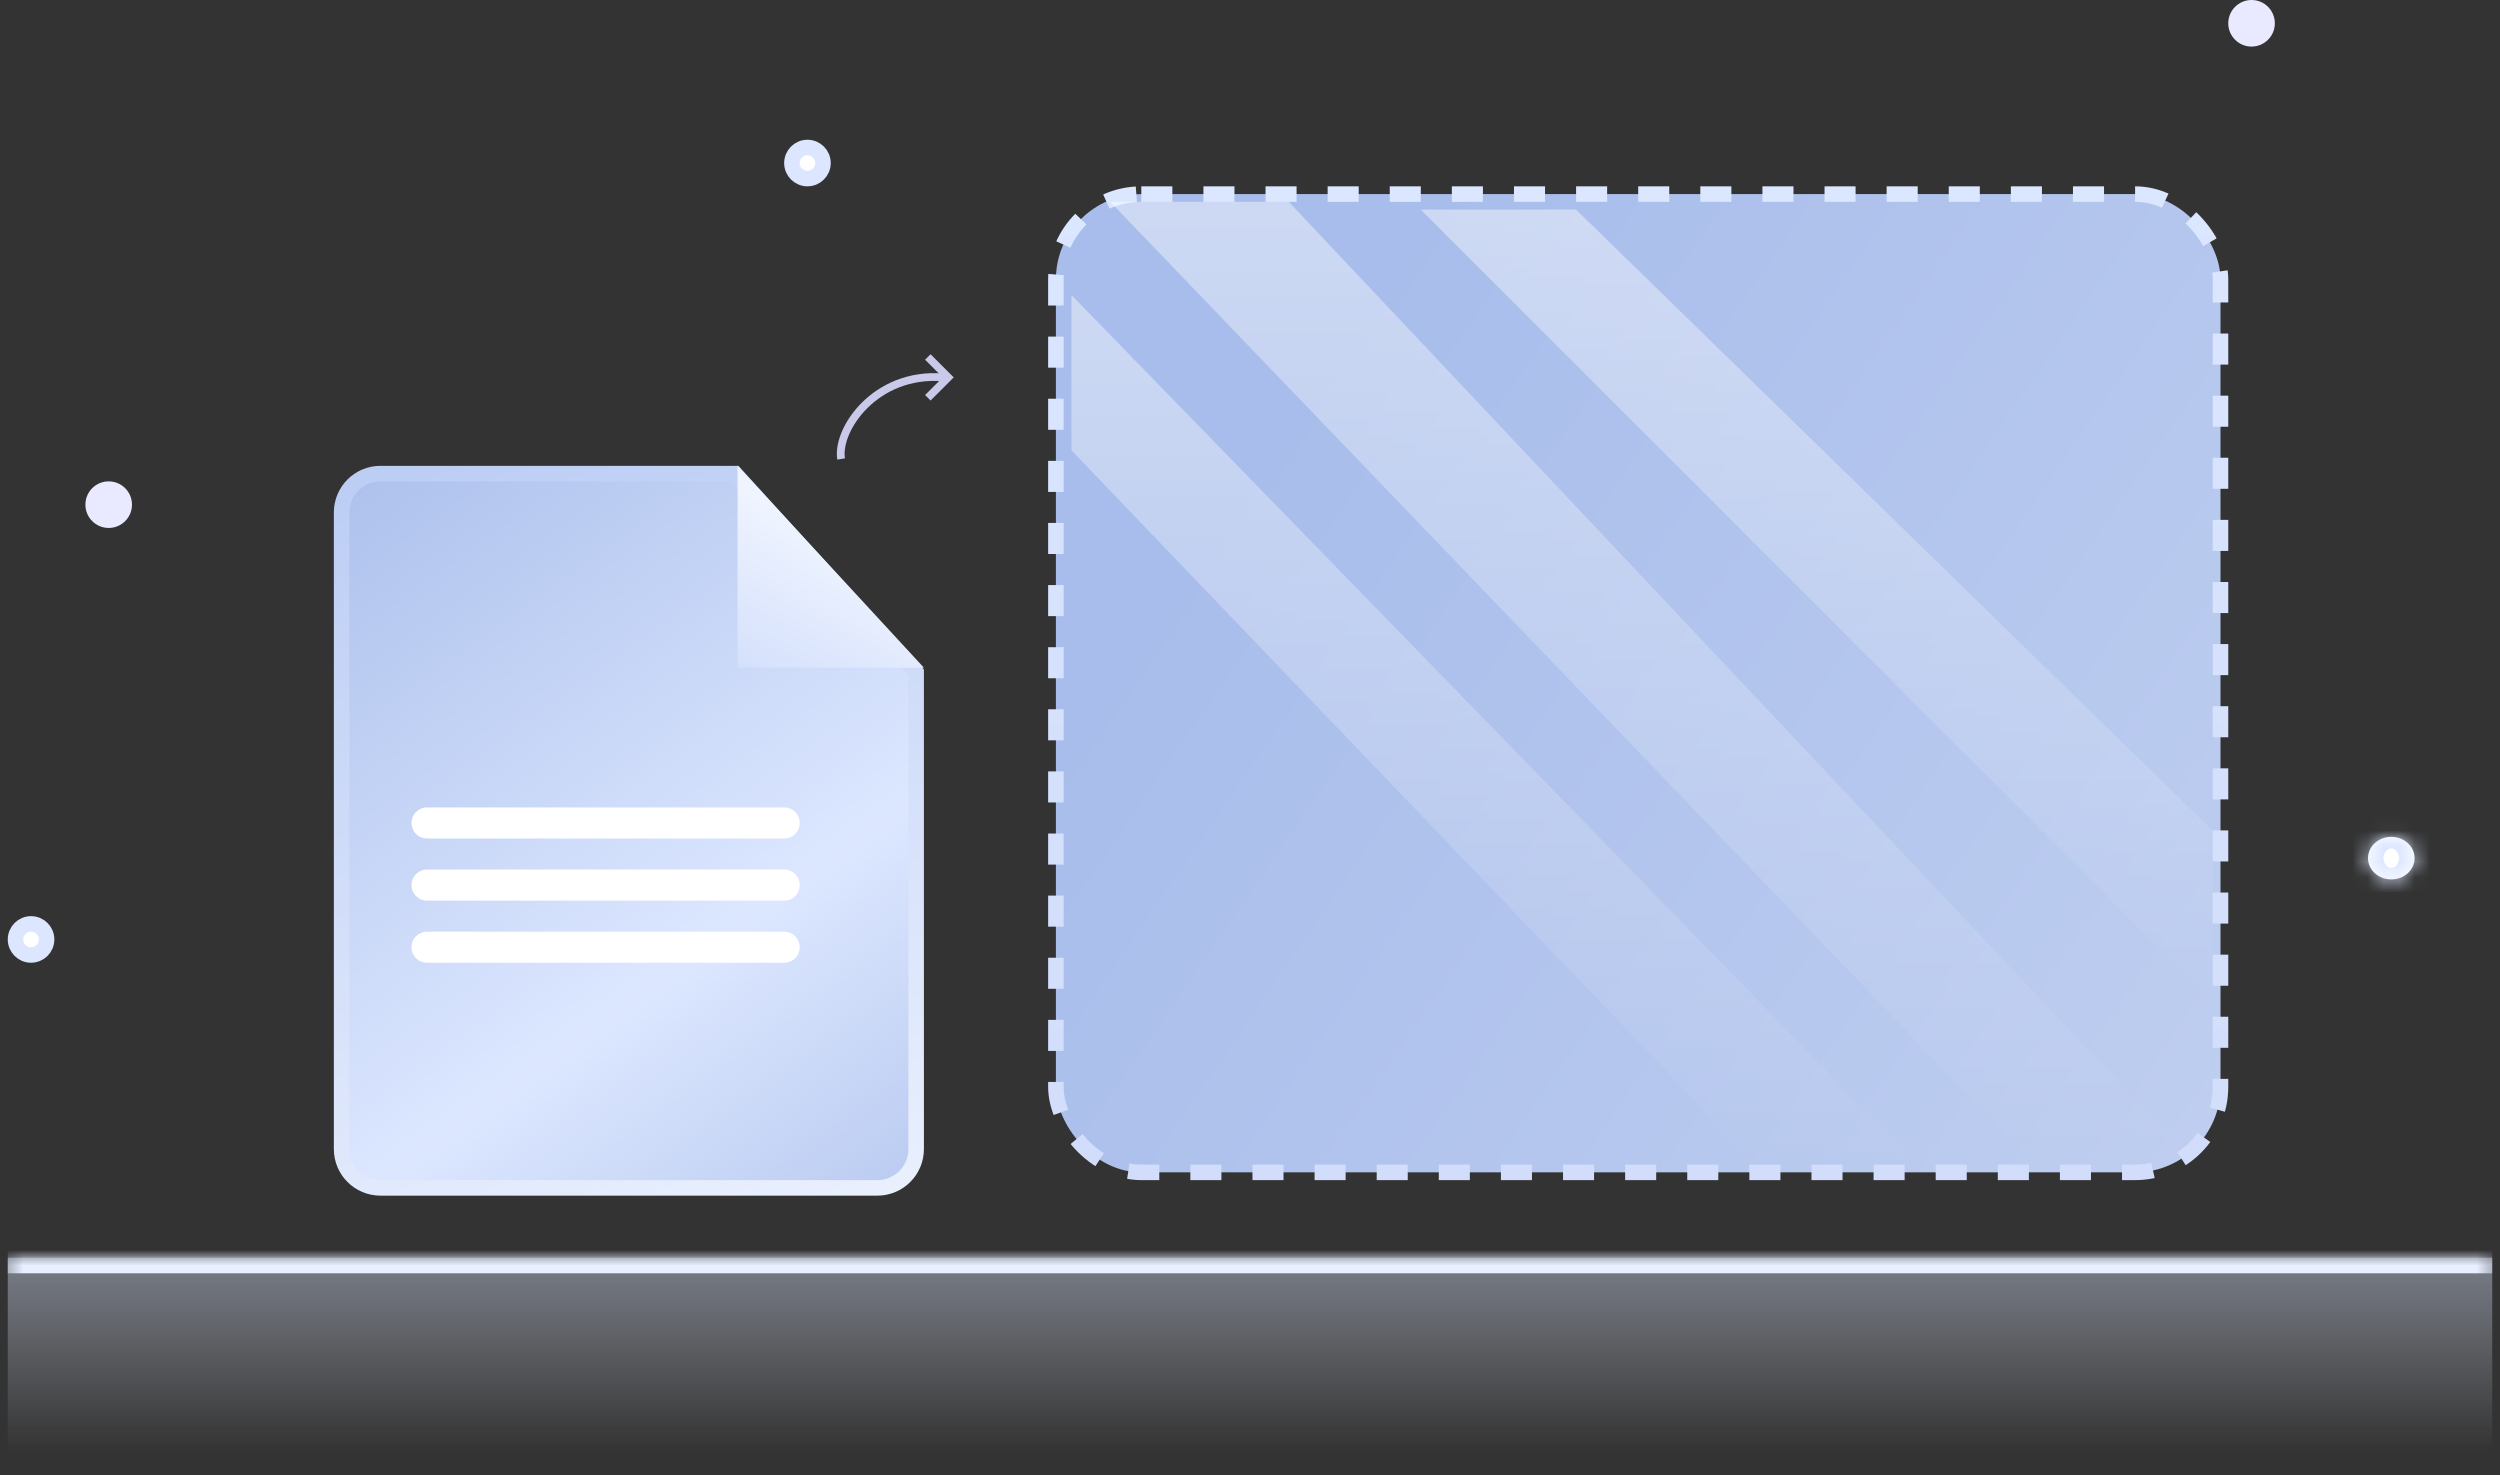 <svg width="161" height="95" viewBox="0 0 161 95" fill="none" xmlns="http://www.w3.org/2000/svg">
<rect x="0" y="0" width="161" height="95" fill="#333333" stroke="none"/>
<rect x="68" y="12.5" width="75" height="63" rx="5.5" fill="url(#paint0_linear_2139_13483)" stroke="url(#paint1_linear_2139_13483)" stroke-dasharray="2 2"/>
<path d="M130.095 74L71.5 13H83L140.5 74H130.095Z" fill="url(#paint2_linear_2139_13483)" fill-opacity="0.43"/>
<path d="M113.095 75L69 29V19L123.5 75H113.095Z" fill="url(#paint3_linear_2139_13483)" fill-opacity="0.43"/>
<path d="M142.5 64.5L91.5 13.5H101.5L142.5 53.5V64.5Z" fill="url(#paint4_linear_2139_13483)" fill-opacity="0.43"/>
<path d="M22 33C22 31.619 23.119 30.5 24.5 30.5H47.336L59 43.31V74C59 75.381 57.881 76.5 56.5 76.5H40.5H24.5C23.119 76.5 22 75.381 22 74V33Z" fill="url(#paint5_linear_2139_13483)" stroke="url(#paint6_linear_2139_13483)"/>
<path d="M47.5 43V31.182V30L59.5 43H47.5Z" fill="url(#paint7_linear_2139_13483)"/>
<line x1="27.5" y1="53" x2="50.5" y2="53" stroke="white" stroke-width="2" stroke-linecap="round"/>
<line x1="27.5" y1="57" x2="50.5" y2="57" stroke="white" stroke-width="2" stroke-linecap="round"/>
<line x1="27.5" y1="61" x2="50.5" y2="61" stroke="white" stroke-width="2" stroke-linecap="round"/>
<mask id="path-10-inside-1_2139_13483" fill="white">
<ellipse cx="154" cy="55.264" rx="1.5" ry="1.37"/>
</mask>
<ellipse cx="154" cy="55.264" rx="1.5" ry="1.37" fill="white"/>
<path d="M153.5 55.264C153.5 55.029 153.609 54.851 153.712 54.757C153.812 54.665 153.919 54.635 154 54.635V58.635C155.759 58.635 157.5 57.292 157.5 55.264H153.5ZM154 54.635C154.081 54.635 154.188 54.665 154.288 54.757C154.391 54.851 154.5 55.029 154.5 55.264H150.5C150.5 57.292 152.241 58.635 154 58.635V54.635ZM154.5 55.264C154.5 55.5 154.391 55.678 154.288 55.772C154.188 55.864 154.081 55.894 154 55.894V51.894C152.241 51.894 150.5 53.237 150.5 55.264H154.5ZM154 55.894C153.919 55.894 153.812 55.864 153.712 55.772C153.609 55.678 153.5 55.5 153.5 55.264H157.5C157.5 53.237 155.759 51.894 154 51.894V55.894Z" fill="#DCE7FF" mask="url(#path-10-inside-1_2139_13483)"/>
<circle cx="52" cy="10.5" r="1" fill="white" stroke="#DCE7FF"/>
<circle cx="2" cy="60.5" r="1" fill="white" stroke="#DCE7FF"/>
<circle cx="7" cy="32.5" r="1.5" fill="#E9EAFF"/>
<circle cx="145" cy="1.5" r="1.5" fill="#E9EAFF"/>
<path d="M54.168 29.558C53.855 27.669 56.368 23.954 60.737 24.303" stroke="#C9C9EA" stroke-width="0.5"/>
<path d="M59.752 22.989L61.065 24.303L59.752 25.617" stroke="#C9C9EA" stroke-width="0.5"/>
<mask id="path-18-inside-2_2139_13483" fill="white">
<path d="M0.5 81H160.5V95H0.5V81Z"/>
</mask>
<path d="M0.5 81H160.5V95H0.5V81Z" fill="url(#paint8_linear_2139_13483)"/>
<path d="M0.5 82H160.5V80H0.5V82Z" fill="#E8EFFF" mask="url(#path-18-inside-2_2139_13483)"/>
<defs>
<linearGradient id="paint0_linear_2139_13483" x1="52" y1="-6.5" x2="167" y2="72.5" gradientUnits="userSpaceOnUse">
<stop offset="0.314" stop-color="#A8BDEB"/>
<stop offset="1" stop-color="#C4D2F1"/>
</linearGradient>
<linearGradient id="paint1_linear_2139_13483" x1="105.5" y1="12" x2="105.5" y2="76" gradientUnits="userSpaceOnUse">
<stop stop-color="#DBE6FF"/>
<stop offset="0.39" stop-color="#D7E3FD"/>
<stop offset="1" stop-color="#D1DDFA"/>
</linearGradient>
<linearGradient id="paint2_linear_2139_13483" x1="106" y1="13" x2="106" y2="74" gradientUnits="userSpaceOnUse">
<stop stop-color="white"/>
<stop offset="1" stop-color="white" stop-opacity="0"/>
</linearGradient>
<linearGradient id="paint3_linear_2139_13483" x1="96.25" y1="19" x2="96.25" y2="75" gradientUnits="userSpaceOnUse">
<stop stop-color="white"/>
<stop offset="1" stop-color="white" stop-opacity="0"/>
</linearGradient>
<linearGradient id="paint4_linear_2139_13483" x1="117" y1="13.5" x2="117" y2="64.5" gradientUnits="userSpaceOnUse">
<stop stop-color="white"/>
<stop offset="1" stop-color="white" stop-opacity="0"/>
</linearGradient>
<linearGradient id="paint5_linear_2139_13483" x1="21.5" y1="30" x2="62.369" y2="87.237" gradientUnits="userSpaceOnUse">
<stop stop-color="#ACC0EC"/>
<stop offset="0.557" stop-color="#DCE7FF"/>
<stop offset="0.897" stop-color="#B4C6EE"/>
</linearGradient>
<linearGradient id="paint6_linear_2139_13483" x1="22.586" y1="31.64" x2="40.878" y2="92.887" gradientUnits="userSpaceOnUse">
<stop stop-color="#BDCEF5"/>
<stop offset="1" stop-color="#F2F6FF"/>
</linearGradient>
<linearGradient id="paint7_linear_2139_13483" x1="53.5" y1="34.5" x2="48.5" y2="44" gradientUnits="userSpaceOnUse">
<stop stop-color="#EFF4FF"/>
<stop offset="1" stop-color="#D3DFFB"/>
</linearGradient>
<linearGradient id="paint8_linear_2139_13483" x1="77.5" y1="64.5" x2="77.5" y2="93.5" gradientUnits="userSpaceOnUse">
<stop stop-color="#B5C6ED"/>
<stop offset="1" stop-color="#ECF2FF" stop-opacity="0"/>
</linearGradient>
</defs>
</svg>
